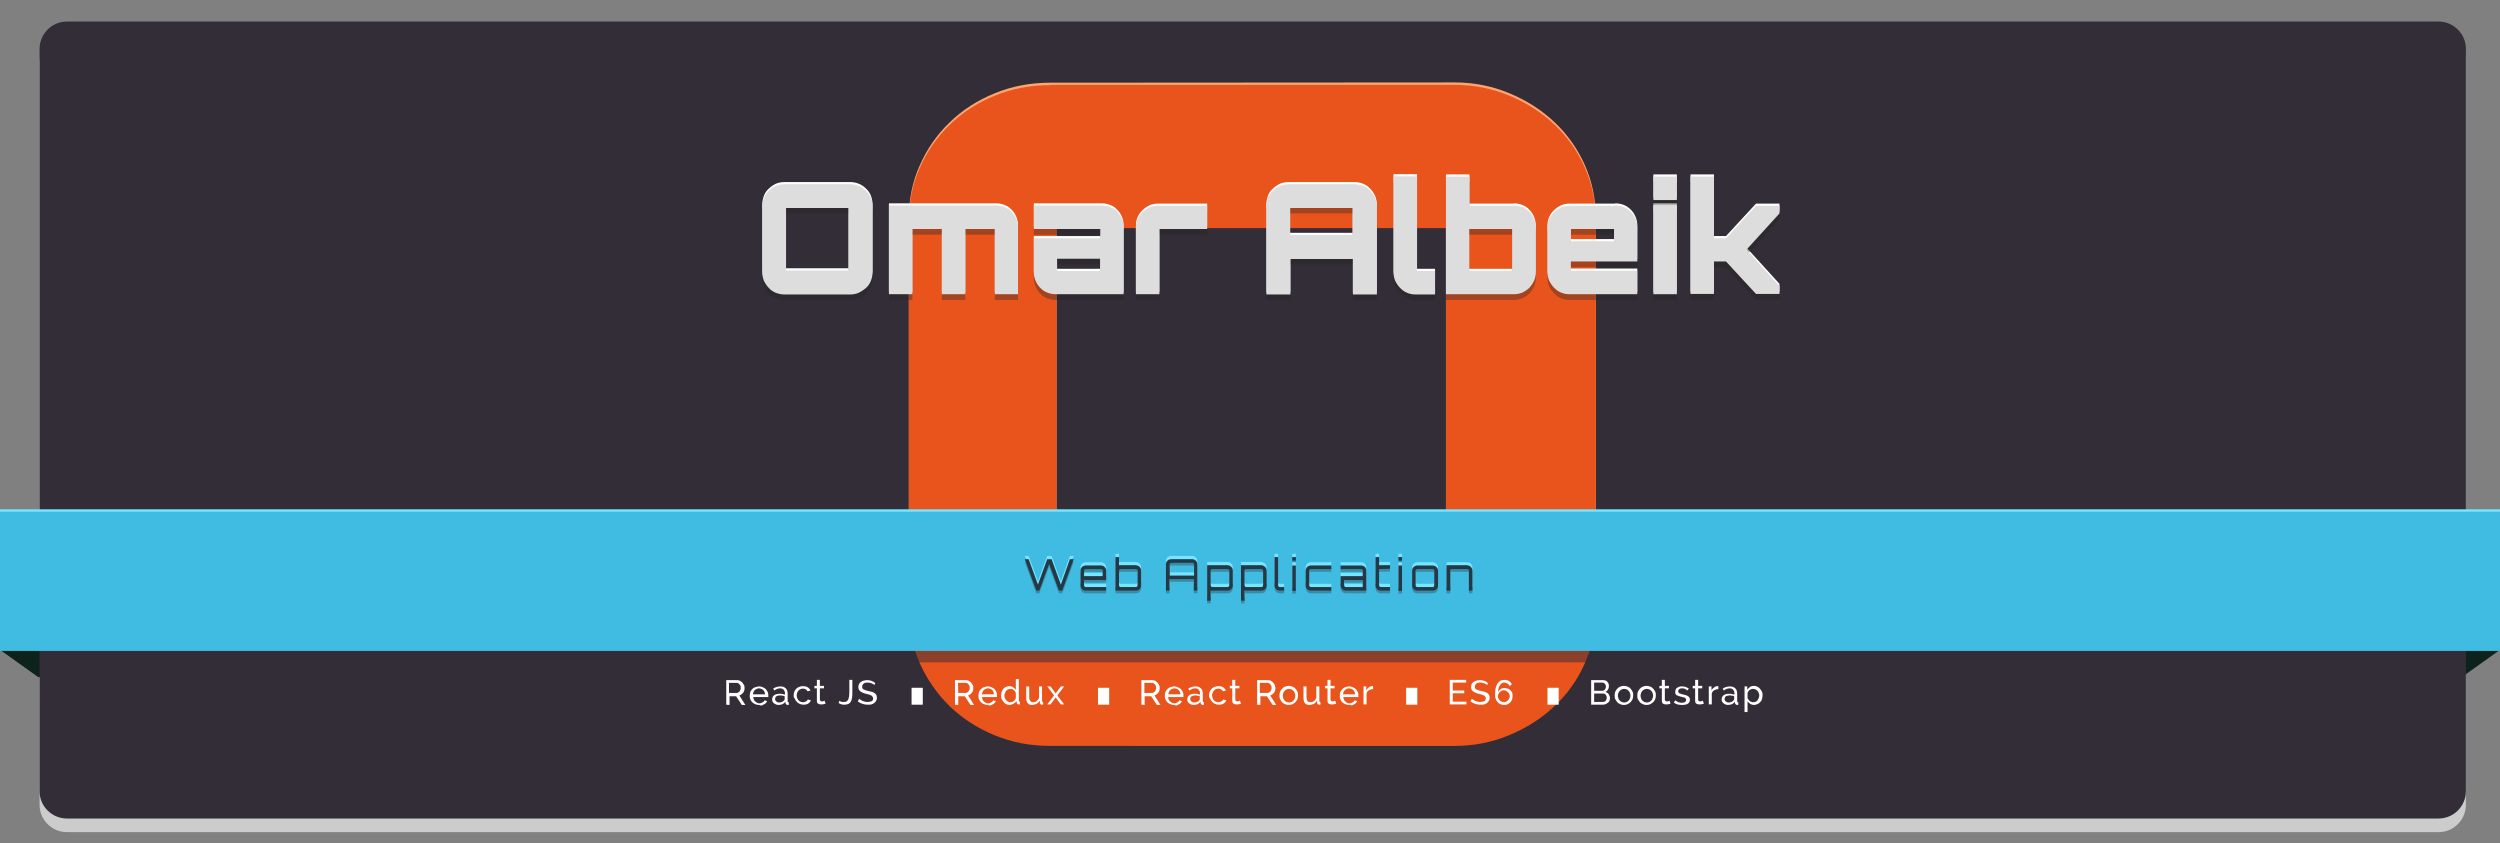 <?xml version="1.0" encoding="utf-8"?>
<!-- Generator: Adobe Illustrator 15.0.0, SVG Export Plug-In . SVG Version: 6.00 Build 0)  -->
<!DOCTYPE svg PUBLIC "-//W3C//DTD SVG 1.1//EN" "http://www.w3.org/Graphics/SVG/1.1/DTD/svg11.dtd">
<svg version="1.1" id="Layer_1" xmlns="http://www.w3.org/2000/svg" xmlns:xlink="http://www.w3.org/1999/xlink" x="0px" y="0px"
	 width="916px" height="309px" viewBox="0 0 916 309" enable-background="new 0 0 916 309" xml:space="preserve">
<rect x="0" y="0" width="916" height="309" fill="#808080" stroke="none"/>
<g id="Layer_1_1_">
	<path fill="#CCCCCC" d="M24.5,12.9h869c5.5,0,10,4.5,10,10v272c0,5.5-4.5,10-10,10h-869c-5.5,0-10-4.5-10-10v-272
		C14.5,17.4,19,12.9,24.5,12.9z"/>
	<path fill="#0E221C" d="M0,238.1h916l-14,10H14L0,238.1z"/>
	<path fill="#322D36" d="M24.5,7.9h869c5.5,0,10,4.5,10,10v272c0,5.5-4.5,10-10,10h-869c-5.5,0-10-4.5-10-10v-272
		C14.5,12.4,19,7.9,24.5,7.9z"/>
	<path fill="#FFA471" d="M384.7,30.3c-7.2,0-14,1.3-20.3,3.9c-6.3,2.6-11.8,6.1-16.4,10.6c-4.7,4.5-8.3,9.7-11,15.8
		c-2.7,6-4,12.5-4,19.5v142.5c0,6.9,1.3,13.4,4,19.5c2.7,6,6.4,11.3,11,15.8c4.7,4.5,10.1,8,16.4,10.6c6.3,2.6,13.1,3.9,20.3,3.9
		H533c7,0,13.6-1.3,19.9-3.9c6.3-2.6,11.8-6.1,16.6-10.6s8.5-9.7,11.2-15.8c2.7-6,4-12.5,4-19.5V80c0-6.9-1.3-13.4-4-19.5
		c-2.7-6-6.4-11.3-11.2-15.8s-10.3-8-16.6-10.6c-6.3-2.6-12.9-3.9-19.9-3.9L384.7,30.3L384.7,30.3z M387.1,82.7h142.7v137.1H387.1
		V82.7z"/>
	<path fill="#E9541D" d="M384.7,31.2c-7.2,0-14,1.3-20.3,3.9c-6.3,2.6-11.8,6.1-16.4,10.6c-4.7,4.5-8.3,9.7-11,15.8
		c-2.7,6-4,12.5-4,19.5v142.5c0,6.9,1.3,13.4,4,19.5c2.7,6,6.4,11.3,11,15.8c4.7,4.5,10.1,8,16.4,10.6c6.3,2.6,13.1,3.9,20.3,3.9
		H533c7,0,13.6-1.3,19.9-3.9c6.3-2.6,11.8-6.1,16.6-10.6s8.5-9.7,11.2-15.8c2.7-6,4-12.5,4-19.5V80.9c0-6.9-1.3-13.4-4-19.5
		c-2.7-6-6.4-11.3-11.2-15.8s-10.3-8-16.6-10.6c-6.3-2.6-12.9-3.9-19.9-3.9H384.7V31.2z M387.1,83.6h142.7v137.1H387.1V83.6z"/>
	<path opacity="0.5" fill="#322D36" enable-background="new    " d="M14.5,193.1h889v49.6h-889V193.1z"/>
	<path fill="#76E5FF" d="M0,186.6h916v51H0V186.6z"/>
	<g>
		<path fill="#FFFFFF" d="M311.4,66.7c1.1,0,2.2,0.2,3.2,0.6c1,0.4,1.9,1,2.7,1.8c0.8,0.7,1.4,1.6,1.8,2.6c0.4,1,0.6,2.1,0.6,3.3
			v23.8c0,1.2-0.2,2.2-0.6,3.3c-0.4,1-1,1.9-1.8,2.6c-0.8,0.7-1.7,1.3-2.7,1.8c-1,0.4-2.1,0.6-3.2,0.6h-23.8c-1.2,0-2.2-0.2-3.3-0.6
			c-1-0.4-1.9-1-2.6-1.8c-0.7-0.7-1.3-1.6-1.8-2.6c-0.4-1-0.6-2.1-0.6-3.3V75c0-1.2,0.2-2.2,0.6-3.3c0.4-1,1-1.9,1.8-2.6
			c0.7-0.7,1.6-1.3,2.6-1.8c1-0.4,2.1-0.6,3.3-0.6H311.4z M288,98.3h22.9V75.4H288V98.3z"/>
		<path fill="#FFFFFF" d="M364.9,74.5c1.1,0,2.2,0.2,3.2,0.6s1.9,1,2.6,1.8c0.7,0.7,1.3,1.6,1.7,2.6c0.4,1,0.6,2,0.6,3.1V107h-8.5
			V83.1h-10.8V107h-8.6V83.1h-10.8V107h-8.6V74.5H364.9z"/>
		<path fill="#FFFFFF" d="M403.6,74.5c1.1,0,2.2,0.2,3.2,0.6s1.9,1,2.6,1.8c0.7,0.7,1.3,1.6,1.7,2.6c0.4,1,0.6,2,0.6,3.1V107h-24.8
			c-1.1,0-2.2-0.2-3.2-0.6s-1.9-1-2.6-1.8c-0.7-0.7-1.3-1.6-1.7-2.6c-0.4-1-0.6-2-0.6-3.1V86.5h24.4v-3.4h-24.4v-8.6H403.6z
			 M403.1,94h-15.8v4.5h15.8V94z"/>
		<path fill="#FFFFFF" d="M442.3,74.5v8.6h-17.5V107h-8.6V82.7c0-1.1,0.2-2.2,0.6-3.1c0.4-1,1-1.8,1.8-2.6c0.7-0.7,1.6-1.3,2.6-1.8
			c1-0.4,2-0.6,3.2-0.6h17.9V74.5z"/>
		<path fill="#FFFFFF" d="M496.1,66.7c1.2,0,2.2,0.2,3.3,0.6c1,0.4,1.9,1,2.6,1.8c0.7,0.7,1.3,1.6,1.8,2.6c0.4,1,0.7,2.1,0.7,3.3
			v32.1h-8.8v-13h-22.9v13H464V75c0-1.2,0.2-2.2,0.6-3.3c0.4-1.1,1-1.9,1.8-2.6c0.7-0.7,1.6-1.3,2.6-1.8c1-0.4,2.1-0.6,3.3-0.6
			H496.1z M495.6,85.3v-9.9h-22.9v9.9H495.6z"/>
		<path fill="#FFFFFF" d="M519.2,63.8v34.7h6.6v8.6h-7.1c-1.1,0-2.2-0.2-3.1-0.6c-1-0.4-1.8-1-2.6-1.8c-0.7-0.7-1.3-1.6-1.8-2.6
			c-0.4-1-0.6-2-0.6-3.1V63.8H519.2z"/>
		<path fill="#FFFFFF" d="M554.6,74.5c1.1,0,2.2,0.2,3.2,0.6s1.9,1,2.6,1.8c0.7,0.7,1.3,1.6,1.7,2.6c0.4,1,0.6,2,0.6,3.1v16.3
			c0,1.1-0.2,2.2-0.6,3.1c-0.4,1-1,1.8-1.7,2.6c-0.7,0.7-1.6,1.3-2.6,1.8c-1,0.4-2,0.6-3.2,0.6h-24.8V63.9h8.6v10.7h16.2V74.5z
			 M538.3,98.5h15.8V83.1h-15.8V98.5z"/>
		<path fill="#FFFFFF" d="M591.8,74.5c1.1,0,2.2,0.2,3.2,0.6s1.8,1,2.6,1.8c0.7,0.7,1.3,1.6,1.7,2.6c0.4,1,0.6,2,0.6,3.1V95h-24.4
			v3.4h24.4v8.6h-24.8c-1.1,0-2.2-0.2-3.1-0.6c-1-0.4-1.8-1-2.6-1.8c-0.7-0.7-1.3-1.6-1.8-2.6c-0.4-1-0.6-2-0.6-3.1V82.7
			c0-1.1,0.2-2.2,0.6-3.1c0.4-1,1-1.8,1.8-2.6c0.7-0.7,1.6-1.3,2.6-1.8c1-0.4,2-0.6,3.1-0.6h16.7V74.5z M591.4,87.6v-4.5h-15.8v4.5
			H591.4z"/>
		<path fill="#FFFFFF" d="M614.4,63.9v8.6h-8.6v-8.6H614.4z M605.8,74.5h8.6V107h-8.6V74.5z"/>
		<path fill="#FFFFFF" d="M652,74.5v2.9l-12.1,13.3L652,104v2.9h-8.6l-11-11.9H628v11.9h-8.6v-43h8.6v22.6h4.4l11-11.9h8.6V74.5z"/>
	</g>
	<g opacity="0.35">
		<path fill="#222222" d="M311.4,69.5c1.1,0,2.2,0.2,3.2,0.6s1.9,1,2.7,1.8c0.8,0.7,1.4,1.6,1.8,2.6c0.4,1,0.6,2.1,0.6,3.3v23.8
			c0,1.2-0.2,2.2-0.6,3.3c-0.4,1-1,1.9-1.8,2.6s-1.7,1.3-2.7,1.8c-1,0.4-2.1,0.6-3.2,0.6h-23.8c-1.2,0-2.2-0.2-3.3-0.6
			c-1-0.4-1.9-1-2.6-1.8c-0.7-0.7-1.3-1.6-1.8-2.6c-0.4-1-0.6-2.1-0.6-3.3V77.8c0-1.2,0.2-2.2,0.6-3.3c0.4-1,1-1.9,1.8-2.6
			c0.7-0.7,1.6-1.3,2.6-1.8c1-0.4,2.1-0.6,3.3-0.6H311.4z M288,101.1h22.9V78.3H288V101.1z"/>
		<path fill="#222222" d="M364.9,77.4c1.1,0,2.2,0.2,3.2,0.6s1.9,1,2.6,1.8c0.7,0.7,1.3,1.6,1.7,2.6c0.4,1,0.6,2,0.6,3.1v24.4h-8.5
			V86h-10.8v23.9h-8.6V86h-10.8v23.9h-8.6V77.4H364.9z"/>
		<path fill="#222222" d="M403.6,77.4c1.1,0,2.2,0.2,3.2,0.6s1.9,1,2.6,1.8c0.7,0.7,1.3,1.6,1.7,2.6c0.4,1,0.6,2,0.6,3.1v24.4h-24.8
			c-1.1,0-2.2-0.2-3.2-0.6c-1-0.4-1.9-1-2.6-1.8c-0.7-0.7-1.3-1.6-1.7-2.6c-0.4-1-0.6-2-0.6-3.1V89.3h24.4V86h-24.4v-8.6H403.6z
			 M403.1,96.8h-15.8v4.5h15.8V96.8z"/>
		<path fill="#222222" d="M442.3,77.4V86h-17.5v23.9h-8.6V85.5c0-1.1,0.2-2.2,0.6-3.1c0.4-1,1-1.8,1.8-2.6c0.7-0.7,1.6-1.3,2.6-1.8
			c1-0.4,2-0.6,3.2-0.6H442.3z"/>
		<path fill="#222222" d="M496.1,69.5c1.2,0,2.2,0.2,3.3,0.6c1,0.4,1.9,1,2.6,1.8c0.7,0.7,1.3,1.6,1.8,2.6c0.4,1,0.7,2.1,0.7,3.3
			v32.1h-8.8v-13h-22.9v13H464V77.8c0-1.2,0.2-2.2,0.6-3.3c0.4-1.1,1-1.9,1.8-2.6c0.7-0.7,1.6-1.3,2.6-1.8c1-0.4,2.1-0.6,3.3-0.6
			H496.1z M495.6,88.1v-9.9h-22.9v9.9H495.6z"/>
		<path fill="#222222" d="M519.2,66.7v34.7h6.6v8.6h-7.1c-1.1,0-2.2-0.2-3.1-0.6c-1-0.4-1.8-1-2.6-1.8c-0.7-0.7-1.3-1.6-1.8-2.6
			c-0.4-1-0.6-2-0.6-3.1V66.7H519.2z"/>
		<path fill="#222222" d="M554.6,77.4c1.1,0,2.2,0.2,3.2,0.6s1.9,1,2.6,1.8c0.7,0.7,1.3,1.6,1.7,2.6c0.4,1,0.6,2,0.6,3.1v16.3
			c0,1.1-0.2,2.2-0.6,3.1c-0.4,1-1,1.8-1.7,2.6c-0.7,0.7-1.6,1.3-2.6,1.8c-1,0.4-2,0.6-3.2,0.6h-24.8V66.7h8.6v10.7H554.6z
			 M538.3,101.3h15.8V86h-15.8V101.3z"/>
		<path fill="#222222" d="M591.8,77.4c1.1,0,2.2,0.2,3.2,0.6s1.8,1,2.6,1.8c0.7,0.7,1.3,1.6,1.7,2.6c0.4,1,0.6,2,0.6,3.1v12.4h-24.4
			v3.4h24.4v8.6h-24.8c-1.1,0-2.2-0.2-3.1-0.6c-1-0.4-1.8-1-2.6-1.8c-0.7-0.7-1.3-1.6-1.8-2.6c-0.4-1-0.6-2-0.6-3.1V85.5
			c0-1.1,0.2-2.2,0.6-3.1c0.4-1,1-1.8,1.8-2.6c0.7-0.7,1.6-1.3,2.6-1.8c1-0.4,2-0.6,3.1-0.6H591.8z M591.4,90.4V86h-15.8v4.5h15.8
			V90.4z"/>
		<path fill="#222222" d="M614.4,66.7v8.6h-8.6v-8.6H614.4z M605.8,77.4h8.6v32.5h-8.6V77.4z"/>
		<path fill="#222222" d="M652,77.4v2.9l-12.1,13.3L652,107v2.9h-8.6l-11-11.9H628v11.9h-8.6V66.7h8.6v22.6h4.4l11-11.9H652z"/>
	</g>
	<g>
		<path fill="#DDDDDD" d="M311.4,67.5c1.1,0,2.2,0.2,3.2,0.6s1.9,1,2.7,1.8c0.8,0.7,1.4,1.6,1.8,2.6c0.4,1,0.6,2.1,0.6,3.3v23.8
			c0,1.2-0.2,2.2-0.6,3.3c-0.4,1-1,1.9-1.8,2.6s-1.7,1.3-2.7,1.8c-1,0.4-2.1,0.6-3.2,0.6h-23.8c-1.2,0-2.2-0.2-3.3-0.6
			c-1-0.4-1.9-1-2.6-1.8c-0.7-0.7-1.3-1.6-1.8-2.6c-0.4-1-0.6-2.1-0.6-3.3V75.8c0-1.2,0.2-2.2,0.6-3.3c0.4-1,1-1.9,1.8-2.6
			c0.7-0.7,1.6-1.3,2.6-1.8c1-0.4,2.1-0.6,3.3-0.6H311.4z M288,99.1h22.9V76.2H288V99.1z"/>
		<path fill="#DDDDDD" d="M364.9,75.3c1.1,0,2.2,0.2,3.2,0.6s1.9,1,2.6,1.8c0.7,0.7,1.3,1.6,1.7,2.6c0.4,1,0.6,2,0.6,3.1v24.4h-8.5
			V83.9h-10.8v23.9h-8.6V83.9h-10.8v23.9h-8.6V75.3H364.9z"/>
		<path fill="#DDDDDD" d="M403.6,75.3c1.1,0,2.2,0.2,3.2,0.6s1.9,1,2.6,1.8c0.7,0.7,1.3,1.6,1.7,2.6c0.4,1,0.6,2,0.6,3.1v24.4h-24.8
			c-1.1,0-2.2-0.2-3.2-0.6c-1-0.4-1.9-1-2.6-1.8c-0.7-0.7-1.3-1.6-1.7-2.6c-0.4-1-0.6-2-0.6-3.1V87.3h24.4v-3.4h-24.4v-8.6H403.6z
			 M403.1,94.8h-15.8v4.5h15.8V94.8z"/>
		<path fill="#DDDDDD" d="M442.3,75.3v8.6h-17.5v23.9h-8.6V83.5c0-1.1,0.2-2.2,0.6-3.1c0.4-1,1-1.8,1.8-2.6c0.7-0.7,1.6-1.3,2.6-1.8
			c1-0.4,2-0.6,3.2-0.6h17.9V75.3z"/>
		<path fill="#DDDDDD" d="M496.1,67.5c1.2,0,2.2,0.2,3.3,0.6c1,0.4,1.9,1,2.6,1.8c0.7,0.7,1.3,1.6,1.8,2.6c0.4,1,0.7,2.1,0.7,3.3
			v32.1h-8.8v-13h-22.9v13H464V75.8c0-1.2,0.2-2.2,0.6-3.3c0.4-1.1,1-1.9,1.8-2.6c0.7-0.7,1.6-1.3,2.6-1.8c1-0.4,2.1-0.6,3.3-0.6
			H496.1z M495.6,86.1v-9.9h-22.9v9.9H495.6z"/>
		<path fill="#DDDDDD" d="M519.2,64.6v34.7h6.6v8.6h-7.1c-1.1,0-2.2-0.2-3.1-0.6c-1-0.4-1.8-1-2.6-1.8c-0.7-0.7-1.3-1.6-1.8-2.6
			c-0.4-1-0.6-2-0.6-3.1V64.6H519.2z"/>
		<path fill="#DDDDDD" d="M554.6,75.3c1.1,0,2.2,0.2,3.2,0.6s1.9,1,2.6,1.8c0.7,0.7,1.3,1.6,1.7,2.6c0.4,1,0.6,2,0.6,3.1v16.3
			c0,1.1-0.2,2.2-0.6,3.1c-0.4,1-1,1.8-1.7,2.6c-0.7,0.7-1.6,1.3-2.6,1.8c-1,0.4-2,0.6-3.2,0.6h-24.8V64.7h8.6v10.7h16.2V75.3z
			 M538.3,99.3h15.8V83.9h-15.8V99.3z"/>
		<path fill="#DDDDDD" d="M591.8,75.3c1.1,0,2.2,0.2,3.2,0.6s1.8,1,2.6,1.8c0.7,0.7,1.3,1.6,1.7,2.6c0.4,1,0.6,2,0.6,3.1v12.4h-24.4
			v3.4h24.4v8.6h-24.8c-1.1,0-2.2-0.2-3.1-0.6c-1-0.4-1.8-1-2.6-1.8c-0.7-0.7-1.3-1.6-1.8-2.6c-0.4-1-0.6-2-0.6-3.1V83.5
			c0-1.1,0.2-2.2,0.6-3.1c0.4-1,1-1.8,1.8-2.6c0.7-0.7,1.6-1.3,2.6-1.8c1-0.4,2-0.6,3.1-0.6h16.7V75.3z M591.4,88.4v-4.5h-15.8v4.5
			H591.4z"/>
		<path fill="#DDDDDD" d="M614.4,64.7v8.6h-8.6v-8.6H614.4z M605.8,75.3h8.6v32.5h-8.6V75.3z"/>
		<path fill="#DDDDDD" d="M652,75.3v2.9l-12.1,13.3l12.1,13.3v2.9h-8.6l-11-11.9H628v11.9h-8.6v-43h8.6v22.6h4.4l11-11.9h8.6V75.3z"
			/>
	</g>
	<g>
		<polygon fill="none" points="374.5,255.9 377.2,255.9 377.2,255.9 		"/>
	</g>
	<path fill="#40BBE1" d="M0,187.5h916v51H0V187.5z"/>
</g>
<g id="Text">
	<g opacity="0.3">
		<path fill="#222222" d="M393.4,205.9l-4.2,11.5H388l-3.6-9.8l-3.6,9.8h-1.1l-4.2-11.5h1.4l3.4,9.3c1-2.8,2.3-6.4,3.4-9.3h1.6
			l3.4,9.3c1-2.8,2.3-6.4,3.3-9.3H393.4z"/>
		<path fill="#222222" d="M405.3,210.1v3.4h-8.1v2c0,0.3,0.3,0.6,0.6,0.6h7.5v1.3h-7.5c-1.1,0-1.9-0.9-1.9-1.9v-5.4
			c0-1.1,0.9-1.9,1.9-1.9h5.6C404.4,208.2,405.3,209,405.3,210.1z M404,212.1v-2c0-0.3-0.3-0.6-0.6-0.6h-5.6c-0.3,0-0.6,0.3-0.6,0.6
			v2H404z"/>
		<path fill="#222222" d="M418.1,210.1v5.4c0,1.1-0.9,1.9-1.9,1.9h-7.5v-12.3h1.3v3h6.2C417.3,208.2,418.1,209,418.1,210.1z
			 M416.8,210.1c0-0.3-0.3-0.6-0.6-0.6h-5.6c-0.4,0-0.6,0.3-0.6,0.6v5.4c0,0.3,0.3,0.6,0.6,0.6h5.6c0.3,0,0.6-0.3,0.6-0.6V210.1z"/>
		<path fill="#222222" d="M436.8,205.9c1.1,0,1.9,0.8,1.9,1.9v9.6h-1.3v-4.2h-8.9v4.2h-1.3v-9.6c0-1.1,0.8-1.9,1.9-1.9H436.8z
			 M437.5,211.9v-4.1c0-0.3-0.3-0.6-0.6-0.6h-7.7c-0.3,0-0.6,0.3-0.6,0.6v4.1H437.5z"/>
		<path fill="#222222" d="M451.7,210.1v5.4c0,1.1-0.9,1.9-1.9,1.9h-6.2v3.7h-1.3v-13h7.5C450.9,208.2,451.7,209,451.7,210.1z
			 M450.4,210.1c0-0.3-0.3-0.6-0.6-0.6h-5.6c-0.4,0-0.6,0.3-0.6,0.6v5.4c0,0.3,0.3,0.6,0.6,0.6h5.6c0.3,0,0.6-0.3,0.6-0.6V210.1z"/>
		<path fill="#222222" d="M464.1,210.1v5.4c0,1.1-0.9,1.9-1.9,1.9H456v3.7h-1.3v-13h7.5C463.2,208.2,464.1,209,464.1,210.1z
			 M462.8,210.1c0-0.3-0.3-0.6-0.6-0.6h-5.6c-0.4,0-0.6,0.3-0.6,0.6v5.4c0,0.3,0.3,0.6,0.6,0.6h5.6c0.3,0,0.6-0.3,0.6-0.6V210.1z"/>
		<path fill="#222222" d="M468.3,205.1v10.4c0,0.3,0.3,0.6,0.6,0.6h1.6v1.3h-1.6c-1.1,0-1.9-0.9-1.9-1.9v-10.4H468.3L468.3,205.1z"
			/>
		<path fill="#222222" d="M474.8,205.1v1.3h-1.3v-1.3H474.8z M473.5,208.2h1.3v9.3h-1.3V208.2z"/>
		<path fill="#222222" d="M487.8,216.1v1.3h-7.5c-1.1,0-1.9-0.9-1.9-1.9v-5.4c0-1.1,0.9-1.9,1.9-1.9h7.5v1.3h-7.5
			c-0.3,0-0.6,0.3-0.6,0.6v5.4c0,0.3,0.3,0.6,0.6,0.6H487.8L487.8,216.1z"/>
		<path fill="#222222" d="M500.6,210.1v7.3h-7.5c-1.1,0-1.9-0.9-1.9-1.9v-3.4h8.1v-2c0-0.3-0.3-0.6-0.6-0.6h-7.5v-1.3h7.5
			C499.8,208.2,500.6,209,500.6,210.1z M499.3,213.5h-6.8v2c0,0.3,0.3,0.6,0.6,0.6h6.2V213.5L499.3,213.5z"/>
		<path fill="#222222" d="M505.3,209.5v6c0,0.3,0.3,0.6,0.6,0.6h3.4v1.3h-3.4c-1.1,0-1.9-0.9-1.9-1.9v-10.4h1.3v3h4v1.3L505.3,209.5
			L505.3,209.5z"/>
		<path fill="#222222" d="M513.7,205.1v1.3h-1.3v-1.3H513.7z M512.4,208.2h1.3v9.3h-1.3V208.2z"/>
		<path fill="#222222" d="M524.9,208.2c1.1,0,2,0.9,2,1.9v5.4c0,1.1-0.9,1.9-2,1.9h-5.6c-1.1,0-1.9-0.9-1.9-1.9v-5.4
			c0-1.1,0.9-1.9,1.9-1.9H524.9z M519.3,209.5c-0.3,0-0.6,0.3-0.6,0.6v5.4c0,0.3,0.3,0.6,0.6,0.6h5.6c0.4,0,0.6-0.3,0.6-0.6v-5.4
			c0-0.3-0.3-0.6-0.6-0.6H519.3z"/>
		<path fill="#222222" d="M539.5,210.1v7.3h-1.3v-7.3c0-0.3-0.3-0.6-0.6-0.6H532c-0.4,0-0.6,0.3-0.6,0.6v7.3H530v-9.3h7.5
			C538.6,208.2,539.5,209,539.5,210.1z"/>
	</g>
	<g>
		<path fill="#FFFFFF" d="M266.1,258.2v-9h3.9c0.4,0,0.8,0.1,1.1,0.2c0.3,0.2,0.6,0.4,0.9,0.7c0.2,0.3,0.4,0.6,0.6,0.9
			c0.2,0.3,0.2,0.7,0.2,1.1c0,0.3,0,0.6-0.1,0.9c-0.1,0.3-0.2,0.6-0.4,0.8c-0.2,0.2-0.4,0.4-0.6,0.6c-0.2,0.2-0.5,0.3-0.8,0.4
			l2.2,3.5h-1.3l-2.1-3.2h-2.4v3.2L266.1,258.2L266.1,258.2z M267.2,253.9h2.7c0.2,0,0.5-0.1,0.6-0.2c0.2-0.1,0.4-0.2,0.5-0.4
			s0.2-0.4,0.3-0.6c0.1-0.2,0.1-0.5,0.1-0.7c0-0.3,0-0.5-0.1-0.7c-0.1-0.2-0.2-0.4-0.4-0.6c-0.1-0.2-0.3-0.3-0.5-0.4
			c-0.2-0.1-0.4-0.1-0.6-0.1h-2.7v3.7H267.2z"/>
		<path fill="#FFFFFF" d="M278.1,258.3c-0.5,0-1-0.1-1.4-0.3c-0.4-0.2-0.8-0.4-1.1-0.7c-0.3-0.3-0.5-0.7-0.7-1.1
			c-0.2-0.4-0.2-0.9-0.2-1.3c0-0.5,0.1-0.9,0.2-1.3c0.1-0.4,0.4-0.8,0.7-1.1c0.3-0.3,0.7-0.6,1.1-0.7c0.4-0.1,0.9-0.3,1.4-0.3
			s1,0.1,1.4,0.3s0.8,0.4,1.1,0.7c0.3,0.3,0.5,0.7,0.7,1.1c0.2,0.4,0.2,0.8,0.2,1.3c0,0.1,0,0.2,0,0.3c0,0.1,0,0.1,0,0.2H276
			c0,0.3,0.1,0.6,0.2,0.9c0.1,0.3,0.3,0.5,0.5,0.7c0.2,0.2,0.4,0.3,0.7,0.5c0.3,0.1,0.5,0.2,0.8,0.2c0.2,0,0.4,0,0.6-0.1
			c0.2-0.1,0.4-0.1,0.5-0.2c0.2-0.1,0.3-0.2,0.5-0.3c0.1-0.1,0.2-0.3,0.3-0.5l1,0.3c-0.1,0.2-0.3,0.5-0.5,0.7
			c-0.2,0.2-0.4,0.4-0.7,0.5c-0.3,0.1-0.5,0.3-0.8,0.4C278.8,258.6,278.4,258.3,278.1,258.3z M280.3,254.4c0-0.3-0.1-0.6-0.2-0.9
			s-0.3-0.5-0.5-0.7c-0.2-0.2-0.4-0.3-0.7-0.4c-0.3-0.1-0.5-0.2-0.8-0.2c-0.3,0-0.6,0.1-0.8,0.2c-0.3,0.1-0.5,0.3-0.7,0.4
			c-0.2,0.2-0.4,0.4-0.5,0.7s-0.2,0.6-0.2,0.9H280.3z"/>
		<path fill="#FFFFFF" d="M285.2,258.3c-0.3,0-0.6-0.1-0.9-0.2c-0.3-0.1-0.5-0.3-0.7-0.4c-0.2-0.1-0.4-0.4-0.5-0.6
			c-0.1-0.3-0.2-0.5-0.2-0.8s0.1-0.6,0.2-0.9c0.1-0.3,0.3-0.5,0.6-0.7c0.3-0.2,0.5-0.3,0.9-0.4c0.4-0.1,0.7-0.1,1.1-0.1
			c0.3,0,0.6,0,1,0.1c0.3,0.1,0.6,0.1,0.9,0.2V254c0-0.5-0.2-1-0.5-1.3c-0.3-0.3-0.7-0.5-1.3-0.5c-0.7,0-1.4,0.3-2.1,0.8l-0.4-0.7
			c0.4-0.3,0.9-0.5,1.3-0.6c0.4-0.1,0.9-0.2,1.3-0.2c0.8,0,1.5,0.2,2,0.7s0.7,1.1,0.7,2v2.7c0,0.3,0.1,0.4,0.4,0.4v1
			c-0.1,0-0.2,0-0.2,0c-0.1,0-0.1,0-0.2,0c-0.2,0-0.4-0.1-0.5-0.2c-0.2-0.1-0.3-0.3-0.3-0.5v-0.5c-0.2,0.2-0.3,0.4-0.5,0.5
			c-0.2,0.2-0.4,0.3-0.6,0.4c-0.2,0.1-0.4,0.2-0.7,0.2S285.4,258.3,285.2,258.3z M285.5,257.4c0.4,0,0.7-0.1,1-0.2
			c0.3-0.2,0.6-0.3,0.8-0.6c0.2-0.2,0.2-0.4,0.2-0.5v-1c-0.3-0.1-0.5-0.2-0.8-0.2c-0.3-0.1-0.6-0.1-0.8-0.1c-0.6,0-1,0.1-1.4,0.3
			c-0.3,0.2-0.5,0.6-0.5,1c0,0.2,0,0.3,0.1,0.5c0.1,0.2,0.2,0.3,0.3,0.4s0.3,0.2,0.5,0.3C285,257.4,285.2,257.4,285.5,257.4z"/>
		<path fill="#FFFFFF" d="M290.8,254.8c0-0.5,0.1-0.9,0.2-1.3c0.2-0.4,0.4-0.8,0.7-1.1c0.3-0.3,0.7-0.6,1.1-0.7
			c0.4-0.2,0.9-0.3,1.4-0.3c0.7,0,1.2,0.1,1.7,0.4s0.8,0.7,1.1,1.2l-1.1,0.3c-0.2-0.3-0.4-0.6-0.7-0.7c-0.3-0.2-0.6-0.3-1-0.3
			c-0.3,0-0.6,0.1-0.9,0.2c-0.3,0.1-0.5,0.3-0.7,0.5c-0.2,0.2-0.4,0.5-0.5,0.8s-0.2,0.6-0.2,1c0,0.3,0.1,0.7,0.2,1s0.3,0.6,0.5,0.8
			c0.2,0.2,0.4,0.4,0.7,0.5c0.3,0.1,0.6,0.2,0.9,0.2c0.2,0,0.4,0,0.6-0.1c0.2-0.1,0.4-0.1,0.5-0.2c0.2-0.1,0.3-0.2,0.4-0.3
			c0.1-0.1,0.2-0.3,0.3-0.4l1.1,0.3c-0.1,0.2-0.2,0.5-0.4,0.7c-0.2,0.2-0.4,0.4-0.6,0.5c-0.2,0.1-0.5,0.3-0.8,0.3
			c-0.3,0.1-0.6,0.1-0.9,0.1c-0.5,0-1-0.1-1.4-0.3c-0.4-0.2-0.8-0.4-1.1-0.8c-0.3-0.3-0.5-0.7-0.7-1.1
			C290.9,255.7,290.8,255.3,290.8,254.8z"/>
		<path fill="#FFFFFF" d="M302.5,257.8c-0.1,0-0.2,0.1-0.3,0.1c-0.1,0-0.2,0.1-0.4,0.1c-0.1,0-0.3,0.1-0.5,0.1s-0.3,0-0.5,0
			c-0.4,0-0.8-0.1-1.1-0.3s-0.4-0.6-0.4-1.1v-4.5h-0.9v-0.9h0.9v-2.2h1.1v2.2h1.5v0.9h-1.5v4.1c0,0.2,0.1,0.4,0.2,0.5
			c0.1,0.1,0.3,0.2,0.5,0.2c0.2,0,0.4,0,0.6-0.1c0.2-0.1,0.3-0.1,0.4-0.2L302.5,257.8z"/>
		<path fill="#FFFFFF" d="M307.5,256.8c0.2,0.1,0.4,0.2,0.7,0.3c0.3,0.1,0.6,0.1,1,0.1c0.4,0,0.8-0.1,1-0.2c0.3-0.2,0.4-0.4,0.6-0.7
			c0.1-0.3,0.2-0.7,0.3-1.1c0-0.4,0.1-1,0.1-1.5v-4.6h1.1v4.6c0,0.7,0,1.3-0.1,1.9c-0.1,0.6-0.2,1-0.4,1.4s-0.5,0.7-0.9,0.9
			c-0.4,0.2-0.9,0.3-1.6,0.3c-0.8,0-1.4-0.2-2-0.6L307.5,256.8z"/>
		<path fill="#FFFFFF" d="M320.4,251c-0.1-0.1-0.2-0.2-0.4-0.3c-0.2-0.1-0.4-0.2-0.6-0.3c-0.2-0.1-0.4-0.2-0.7-0.2
			c-0.3-0.1-0.5-0.1-0.8-0.1c-0.7,0-1.2,0.1-1.5,0.4c-0.3,0.3-0.5,0.6-0.5,1.1c0,0.2,0,0.5,0.1,0.6c0.1,0.2,0.2,0.3,0.4,0.4
			c0.2,0.1,0.4,0.2,0.7,0.3c0.3,0.1,0.6,0.2,1.1,0.3c0.5,0.1,0.9,0.2,1.3,0.3s0.7,0.3,1,0.5s0.5,0.4,0.6,0.7c0.1,0.3,0.2,0.6,0.2,1
			c0,0.4-0.1,0.8-0.3,1.1s-0.4,0.6-0.7,0.8c-0.3,0.2-0.6,0.4-1,0.5c-0.4,0.1-0.8,0.1-1.3,0.1c-0.7,0-1.4-0.1-2-0.3
			c-0.6-0.2-1.2-0.5-1.7-0.9l0.5-1c0.1,0.1,0.3,0.3,0.5,0.4c0.2,0.1,0.5,0.3,0.7,0.4c0.2,0.1,0.6,0.2,0.9,0.3c0.3,0.1,0.7,0.1,1,0.1
			c0.6,0,1.1-0.1,1.5-0.3c0.4-0.2,0.5-0.6,0.5-1c0-0.3-0.1-0.5-0.2-0.6c-0.1-0.2-0.3-0.3-0.5-0.5c-0.2-0.1-0.5-0.2-0.8-0.3
			c-0.3-0.1-0.7-0.2-1.1-0.3c-0.5-0.1-0.9-0.2-1.2-0.4c-0.3-0.1-0.6-0.3-0.9-0.5c-0.2-0.2-0.4-0.4-0.5-0.6c-0.1-0.3-0.2-0.6-0.2-0.9
			c0-0.4,0.1-0.8,0.2-1.1c0.2-0.3,0.4-0.6,0.7-0.8c0.3-0.2,0.6-0.4,1-0.5c0.4-0.1,0.8-0.2,1.3-0.2c0.6,0,1.2,0.1,1.7,0.3
			s0.9,0.4,1.3,0.8L320.4,251z"/>
		<path fill="#FFFFFF" d="M334,258.2V252h4.1v6.2H334z"/>
		<path fill="#FFFFFF" d="M349.9,258.2v-9h3.9c0.4,0,0.8,0.1,1.1,0.2c0.3,0.2,0.6,0.4,0.9,0.7c0.2,0.3,0.4,0.6,0.6,0.9
			c0.2,0.3,0.2,0.7,0.2,1.1c0,0.3,0,0.6-0.1,0.9s-0.2,0.6-0.4,0.8c-0.2,0.2-0.4,0.4-0.6,0.6c-0.2,0.2-0.5,0.3-0.8,0.4l2.2,3.5h-1.3
			l-2.1-3.2h-2.4v3.2L349.9,258.2L349.9,258.2z M351.1,253.9h2.7c0.2,0,0.5-0.1,0.6-0.2c0.2-0.1,0.4-0.2,0.5-0.4
			c0.1-0.2,0.2-0.4,0.3-0.6c0.1-0.2,0.1-0.5,0.1-0.7c0-0.3,0-0.5-0.1-0.7c-0.1-0.2-0.2-0.4-0.4-0.6c-0.1-0.2-0.3-0.3-0.5-0.4
			c-0.2-0.1-0.4-0.1-0.6-0.1H351L351.1,253.9L351.1,253.9z"/>
		<path fill="#FFFFFF" d="M361.9,258.3c-0.5,0-1-0.1-1.4-0.3s-0.8-0.4-1.1-0.7c-0.3-0.3-0.5-0.7-0.7-1.1c-0.2-0.4-0.2-0.9-0.2-1.3
			c0-0.5,0.1-0.9,0.2-1.3c0.1-0.4,0.4-0.8,0.7-1.1c0.3-0.3,0.7-0.6,1.1-0.7c0.4-0.1,0.9-0.3,1.4-0.3s1,0.1,1.4,0.3
			c0.4,0.2,0.8,0.4,1.1,0.7c0.3,0.3,0.5,0.7,0.7,1.1c0.2,0.4,0.2,0.8,0.2,1.3c0,0.1,0,0.2,0,0.3c0,0.1,0,0.1,0,0.2h-5.5
			c0,0.3,0.1,0.6,0.2,0.9s0.3,0.5,0.5,0.7s0.4,0.3,0.7,0.5c0.3,0.1,0.5,0.2,0.8,0.2c0.2,0,0.4,0,0.6-0.1c0.2-0.1,0.4-0.1,0.5-0.2
			c0.2-0.1,0.3-0.2,0.5-0.3c0.1-0.1,0.2-0.3,0.3-0.5l1,0.3c-0.1,0.2-0.3,0.5-0.5,0.7c-0.2,0.2-0.4,0.4-0.7,0.5
			c-0.3,0.1-0.5,0.3-0.8,0.4C362.6,258.6,362.2,258.3,361.9,258.3z M364.2,254.4c0-0.3-0.1-0.6-0.2-0.9s-0.3-0.5-0.5-0.7
			s-0.4-0.3-0.7-0.4c-0.3-0.1-0.5-0.2-0.8-0.2s-0.6,0.1-0.8,0.2c-0.3,0.1-0.5,0.3-0.7,0.4c-0.2,0.2-0.4,0.4-0.5,0.7
			s-0.2,0.6-0.2,0.9H364.2z"/>
		<path fill="#FFFFFF" d="M370,258.3c-0.5,0-0.9-0.1-1.3-0.3c-0.4-0.2-0.7-0.4-1-0.8c-0.3-0.4-0.5-0.7-0.7-1.1
			c-0.2-0.4-0.2-0.9-0.2-1.3c0-0.5,0.1-0.9,0.2-1.3s0.4-0.8,0.6-1.1c0.3-0.3,0.6-0.6,1-0.7c0.4-0.2,0.8-0.3,1.2-0.3
			c0.5,0,1,0.1,1.4,0.4c0.4,0.3,0.8,0.6,1,1v-4h1.1v7.9c0,0.3,0.1,0.4,0.4,0.4v1c-0.1,0-0.2,0-0.2,0s-0.1,0-0.2,0
			c-0.3,0-0.5-0.1-0.6-0.2c-0.1-0.1-0.2-0.3-0.2-0.5v-0.6c-0.3,0.4-0.6,0.8-1.1,1S370.5,258.3,370,258.3z M370.2,257.3
			c0.2,0,0.4,0,0.6-0.1c0.2-0.1,0.4-0.2,0.6-0.3c0.2-0.1,0.4-0.3,0.5-0.5c0.1-0.2,0.2-0.4,0.3-0.6v-1.9c-0.1-0.2-0.2-0.4-0.3-0.6
			c-0.1-0.2-0.3-0.4-0.5-0.5c-0.2-0.1-0.4-0.3-0.6-0.3c-0.2-0.1-0.4-0.1-0.6-0.1c-0.3,0-0.6,0.1-0.9,0.2c-0.3,0.1-0.5,0.3-0.7,0.6
			c-0.2,0.2-0.3,0.5-0.4,0.8c-0.1,0.3-0.2,0.6-0.2,0.9c0,0.3,0.1,0.6,0.2,0.9c0.1,0.3,0.3,0.6,0.5,0.8c0.2,0.2,0.4,0.4,0.7,0.5
			C369.6,257.3,369.9,257.3,370.2,257.3z"/>
		<path fill="#FFFFFF" d="M378.1,258.3c-0.7,0-1.2-0.2-1.6-0.7s-0.5-1.2-0.5-2.1v-4h1.1v3.8c0,1.4,0.5,2,1.4,2
			c0.5,0,0.9-0.1,1.3-0.4c0.4-0.3,0.7-0.7,0.9-1.2v-4.2h1.1v5.3c0,0.3,0.1,0.4,0.4,0.4v1c-0.1,0-0.2,0-0.2,0s-0.1,0-0.2,0
			c-0.3,0-0.5-0.1-0.6-0.2c-0.1-0.1-0.2-0.3-0.2-0.5v-0.8c-0.3,0.5-0.7,0.9-1.2,1.2C379.2,258.1,378.7,258.3,378.1,258.3z"/>
		<path fill="#FFFFFF" d="M384.9,251.5l1.8,2.4l0.1,0.2l0.1-0.2l1.8-2.4h1.2l-2.5,3.3l2.5,3.3h-1.2l-1.8-2.4l-0.1-0.2l-0.1,0.2
			l-1.8,2.4h-1.2l2.5-3.3l-2.5-3.3H384.9z"/>
		<path fill="#FFFFFF" d="M402.3,258.2V252h4.1v6.2H402.3z"/>
		<path fill="#FFFFFF" d="M418.2,258.2v-9h3.9c0.4,0,0.8,0.1,1.1,0.2c0.3,0.2,0.6,0.4,0.9,0.7c0.2,0.3,0.4,0.6,0.6,0.9
			s0.2,0.7,0.2,1.1c0,0.3,0,0.6-0.1,0.9c-0.1,0.3-0.2,0.6-0.4,0.8c-0.2,0.2-0.4,0.4-0.6,0.6c-0.2,0.2-0.5,0.3-0.8,0.4l2.2,3.5h-1.3
			l-2.1-3.2h-2.4v3.2L418.2,258.2L418.2,258.2z M419.4,253.9h2.7c0.2,0,0.5-0.1,0.6-0.2c0.2-0.1,0.4-0.2,0.5-0.4
			c0.1-0.2,0.2-0.4,0.3-0.6s0.1-0.5,0.1-0.7c0-0.3,0-0.5-0.1-0.7s-0.2-0.4-0.4-0.6c-0.1-0.2-0.3-0.3-0.5-0.4
			c-0.2-0.1-0.4-0.1-0.6-0.1h-2.7v3.7H419.4z"/>
		<path fill="#FFFFFF" d="M430.2,258.3c-0.5,0-1-0.1-1.4-0.3c-0.4-0.2-0.8-0.4-1.1-0.7s-0.5-0.7-0.7-1.1c-0.2-0.4-0.2-0.9-0.2-1.3
			c0-0.5,0.1-0.9,0.2-1.3c0.1-0.4,0.4-0.8,0.7-1.1s0.7-0.6,1.1-0.7c0.4-0.1,0.9-0.3,1.4-0.3s1,0.1,1.4,0.3c0.4,0.2,0.8,0.4,1.1,0.7
			s0.5,0.7,0.7,1.1c0.2,0.4,0.2,0.8,0.2,1.3c0,0.1,0,0.2,0,0.3c0,0.1,0,0.1,0,0.2H428c0,0.3,0.1,0.6,0.2,0.9
			c0.1,0.3,0.3,0.5,0.5,0.7s0.4,0.3,0.7,0.5c0.3,0.1,0.5,0.2,0.8,0.2c0.2,0,0.4,0,0.6-0.1c0.2-0.1,0.4-0.1,0.5-0.2
			c0.2-0.1,0.3-0.2,0.5-0.3c0.1-0.1,0.2-0.3,0.3-0.5l1,0.3c-0.1,0.2-0.3,0.5-0.5,0.7c-0.2,0.2-0.4,0.4-0.7,0.5
			c-0.3,0.1-0.5,0.3-0.8,0.4C430.8,258.6,430.5,258.3,430.2,258.3z M432.5,254.4c0-0.3-0.1-0.6-0.2-0.9c-0.1-0.3-0.3-0.5-0.5-0.7
			s-0.4-0.3-0.7-0.4c-0.3-0.1-0.5-0.2-0.8-0.2s-0.6,0.1-0.8,0.2c-0.3,0.1-0.5,0.3-0.7,0.4c-0.2,0.2-0.4,0.4-0.5,0.7
			c-0.1,0.3-0.2,0.6-0.2,0.9H432.5z"/>
		<path fill="#FFFFFF" d="M437.3,258.3c-0.3,0-0.6-0.1-0.9-0.2c-0.3-0.1-0.5-0.3-0.7-0.4c-0.2-0.1-0.4-0.4-0.5-0.6
			c-0.1-0.3-0.2-0.5-0.2-0.8s0.1-0.6,0.2-0.9c0.1-0.3,0.3-0.5,0.6-0.7s0.5-0.3,0.9-0.4c0.4-0.1,0.7-0.1,1.1-0.1c0.3,0,0.6,0,1,0.1
			c0.3,0.1,0.6,0.1,0.9,0.2V254c0-0.5-0.2-1-0.5-1.3s-0.7-0.5-1.3-0.5c-0.7,0-1.4,0.3-2.1,0.8l-0.4-0.7c0.4-0.3,0.9-0.5,1.3-0.6
			c0.4-0.1,0.9-0.2,1.3-0.2c0.8,0,1.5,0.2,2,0.7s0.7,1.1,0.7,2v2.7c0,0.3,0.1,0.4,0.4,0.4v1c-0.1,0-0.2,0-0.2,0c-0.1,0-0.1,0-0.2,0
			c-0.2,0-0.4-0.1-0.5-0.2c-0.2-0.1-0.3-0.3-0.3-0.5v-0.5c-0.2,0.2-0.3,0.4-0.5,0.5c-0.2,0.2-0.4,0.3-0.6,0.4s-0.4,0.2-0.7,0.2
			C437.8,258.2,437.6,258.3,437.3,258.3z M437.6,257.4c0.4,0,0.7-0.1,1-0.2c0.3-0.2,0.6-0.3,0.8-0.6c0.2-0.2,0.2-0.4,0.2-0.5v-1
			c-0.3-0.1-0.5-0.2-0.8-0.2c-0.3-0.1-0.6-0.1-0.8-0.1c-0.6,0-1,0.1-1.4,0.3c-0.3,0.2-0.5,0.6-0.5,1c0,0.2,0,0.3,0.1,0.5
			c0.1,0.2,0.2,0.3,0.3,0.4s0.3,0.2,0.5,0.3C437.2,257.4,437.4,257.4,437.6,257.4z"/>
		<path fill="#FFFFFF" d="M443,254.8c0-0.5,0.1-0.9,0.2-1.3c0.2-0.4,0.4-0.8,0.7-1.1c0.3-0.3,0.7-0.6,1.1-0.7
			c0.4-0.2,0.9-0.3,1.4-0.3c0.7,0,1.2,0.1,1.7,0.4s0.8,0.7,1.1,1.2l-1.1,0.3c-0.2-0.3-0.4-0.6-0.7-0.7c-0.3-0.2-0.6-0.3-1-0.3
			c-0.3,0-0.6,0.1-0.9,0.2s-0.5,0.3-0.7,0.5s-0.4,0.5-0.5,0.8c-0.1,0.3-0.2,0.6-0.2,1c0,0.3,0.1,0.7,0.2,1c0.1,0.3,0.3,0.6,0.5,0.8
			c0.2,0.2,0.4,0.4,0.7,0.5c0.3,0.1,0.6,0.2,0.9,0.2c0.2,0,0.4,0,0.6-0.1c0.2-0.1,0.4-0.1,0.5-0.2c0.2-0.1,0.3-0.2,0.4-0.3
			c0.1-0.1,0.2-0.3,0.3-0.4l1.1,0.3c-0.1,0.2-0.2,0.5-0.4,0.7c-0.2,0.2-0.4,0.4-0.6,0.5c-0.2,0.1-0.5,0.3-0.8,0.3
			c-0.3,0.1-0.6,0.1-0.9,0.1c-0.5,0-1-0.1-1.4-0.3c-0.4-0.2-0.8-0.4-1.1-0.8c-0.3-0.3-0.5-0.7-0.7-1.1
			C443.1,255.7,443,255.3,443,254.8z"/>
		<path fill="#FFFFFF" d="M454.7,257.8c-0.1,0-0.2,0.1-0.3,0.1c-0.1,0-0.2,0.1-0.4,0.1c-0.1,0-0.3,0.1-0.5,0.1s-0.3,0-0.5,0
			c-0.4,0-0.8-0.1-1.1-0.3c-0.3-0.2-0.4-0.6-0.4-1.1v-4.5h-0.9v-0.9h0.9v-2.2h1.1v2.2h1.5v0.9h-1.5v4.1c0,0.2,0.1,0.4,0.2,0.5
			c0.1,0.1,0.3,0.2,0.5,0.2s0.4,0,0.6-0.1c0.2-0.1,0.3-0.1,0.4-0.2L454.7,257.8z"/>
		<path fill="#FFFFFF" d="M460.6,258.2v-9h3.9c0.4,0,0.8,0.1,1.1,0.2c0.3,0.2,0.6,0.4,0.9,0.7c0.2,0.3,0.4,0.6,0.6,0.9
			c0.1,0.3,0.2,0.7,0.2,1.1c0,0.3,0,0.6-0.1,0.9c-0.1,0.3-0.2,0.6-0.4,0.8s-0.4,0.4-0.6,0.6c-0.2,0.2-0.5,0.3-0.8,0.4l2.2,3.5h-1.3
			l-2.1-3.2h-2.4v3.2L460.6,258.2L460.6,258.2z M461.7,253.9h2.7c0.2,0,0.5-0.1,0.6-0.2c0.2-0.1,0.4-0.2,0.5-0.4s0.2-0.4,0.3-0.6
			c0.1-0.2,0.1-0.5,0.1-0.7c0-0.3,0-0.5-0.1-0.7c-0.1-0.2-0.2-0.4-0.4-0.6c-0.2-0.2-0.3-0.3-0.5-0.4c-0.2-0.1-0.4-0.1-0.6-0.1h-2.7
			v3.7H461.7z"/>
		<path fill="#FFFFFF" d="M472.2,258.3c-0.5,0-1-0.1-1.4-0.3c-0.4-0.2-0.8-0.4-1.1-0.8c-0.3-0.4-0.5-0.7-0.7-1.1
			c-0.2-0.4-0.2-0.9-0.2-1.3c0-0.5,0.1-0.9,0.2-1.3c0.2-0.4,0.4-0.8,0.7-1.1c0.3-0.3,0.6-0.6,1.1-0.8c0.5-0.2,0.9-0.3,1.4-0.3
			s0.9,0.1,1.4,0.3c0.5,0.2,0.8,0.4,1.1,0.8c0.3,0.3,0.5,0.7,0.7,1.1c0.2,0.4,0.2,0.9,0.2,1.3c0,0.5-0.1,0.9-0.2,1.3
			c-0.2,0.4-0.4,0.8-0.7,1.1s-0.7,0.6-1.1,0.8C473.2,258.2,472.7,258.3,472.2,258.3z M470,254.9c0,0.3,0.1,0.7,0.2,1
			c0.1,0.3,0.3,0.6,0.5,0.8s0.4,0.4,0.7,0.5c0.3,0.1,0.6,0.2,0.9,0.2s0.6-0.1,0.9-0.2c0.3-0.1,0.5-0.3,0.7-0.5
			c0.2-0.2,0.4-0.5,0.5-0.8c0.1-0.3,0.2-0.6,0.2-1c0-0.3-0.1-0.7-0.2-1c-0.1-0.3-0.3-0.6-0.5-0.8c-0.2-0.2-0.4-0.4-0.7-0.5
			c-0.3-0.1-0.6-0.2-0.9-0.2s-0.6,0.1-0.9,0.2c-0.3,0.1-0.5,0.3-0.7,0.5c-0.2,0.2-0.4,0.5-0.5,0.8C470.1,254.2,470,254.5,470,254.9z
			"/>
		<path fill="#FFFFFF" d="M479.7,258.3c-0.7,0-1.2-0.2-1.6-0.7c-0.4-0.5-0.5-1.2-0.5-2.1v-4h1.1v3.8c0,1.4,0.5,2,1.4,2
			c0.5,0,0.9-0.1,1.3-0.4c0.4-0.3,0.7-0.7,0.9-1.2v-4.2h1.1v5.3c0,0.3,0.1,0.4,0.4,0.4v1c-0.1,0-0.2,0-0.2,0c-0.1,0-0.1,0-0.2,0
			c-0.3,0-0.5-0.1-0.6-0.2c-0.1-0.1-0.2-0.3-0.2-0.5v-0.8c-0.3,0.5-0.7,0.9-1.2,1.2C480.8,258.1,480.3,258.3,479.7,258.3z"/>
		<path fill="#FFFFFF" d="M489.6,257.8c-0.1,0-0.2,0.1-0.3,0.1c-0.1,0-0.2,0.1-0.4,0.1c-0.1,0-0.3,0.1-0.5,0.1c-0.2,0-0.3,0-0.5,0
			c-0.4,0-0.8-0.1-1.1-0.3s-0.4-0.6-0.4-1.1v-4.5h-0.9v-0.9h0.9v-2.2h1.1v2.2h1.5v0.9h-1.5v4.1c0,0.2,0.1,0.4,0.2,0.5
			c0.1,0.1,0.3,0.2,0.5,0.2s0.4,0,0.6-0.1c0.2-0.1,0.3-0.1,0.4-0.2L489.6,257.8z"/>
		<path fill="#FFFFFF" d="M494.3,258.3c-0.5,0-1-0.1-1.4-0.3c-0.4-0.2-0.8-0.4-1.1-0.7s-0.5-0.7-0.7-1.1c-0.2-0.4-0.2-0.9-0.2-1.3
			c0-0.5,0.1-0.9,0.2-1.3c0.2-0.4,0.4-0.8,0.7-1.1s0.7-0.6,1.1-0.7c0.4-0.2,0.9-0.3,1.4-0.3s1,0.1,1.4,0.3c0.4,0.2,0.8,0.4,1.1,0.7
			s0.5,0.7,0.7,1.1c0.2,0.4,0.2,0.8,0.2,1.3c0,0.1,0,0.2,0,0.3c0,0.1,0,0.1,0,0.2h-5.5c0,0.3,0.1,0.6,0.2,0.9
			c0.1,0.3,0.3,0.5,0.5,0.7c0.2,0.2,0.4,0.3,0.7,0.5c0.3,0.2,0.5,0.2,0.8,0.2c0.2,0,0.4,0,0.6-0.1c0.2-0.1,0.4-0.1,0.5-0.2
			c0.2-0.1,0.3-0.2,0.5-0.3c0.1-0.1,0.2-0.3,0.3-0.5l1,0.3c-0.1,0.2-0.3,0.5-0.5,0.7c-0.2,0.2-0.4,0.4-0.7,0.5
			c-0.3,0.1-0.5,0.3-0.8,0.4C494.9,258.2,494.6,258.3,494.3,258.3z M496.5,254.4c0-0.3-0.1-0.6-0.2-0.9c-0.1-0.3-0.3-0.5-0.5-0.7
			s-0.4-0.3-0.7-0.4c-0.3-0.1-0.5-0.2-0.8-0.2s-0.6,0.1-0.8,0.2c-0.3,0.1-0.5,0.3-0.7,0.4c-0.2,0.2-0.4,0.4-0.5,0.7
			c-0.1,0.3-0.2,0.6-0.2,0.9H496.5z"/>
		<path fill="#FFFFFF" d="M503.1,252.5c-0.6,0-1.1,0.2-1.5,0.4c-0.4,0.2-0.7,0.6-0.9,1.1v4.1h-1.1v-6.6h1v1.5
			c0.2-0.5,0.5-0.8,0.9-1.1c0.4-0.3,0.8-0.5,1.2-0.5c0.1,0,0.2,0,0.2,0c0.1,0,0.1,0,0.2,0V252.5L503.1,252.5z"/>
		<path fill="#FFFFFF" d="M515.2,258.2V252h4.1v6.2H515.2z"/>
		<path fill="#FFFFFF" d="M537.3,257.1v1h-6.1v-9h6v1h-4.9v2.9h4.2v1h-4.2v3.1H537.3z"/>
		<path fill="#FFFFFF" d="M544.9,251c-0.1-0.1-0.2-0.2-0.4-0.3c-0.2-0.1-0.4-0.2-0.6-0.3c-0.2-0.1-0.4-0.2-0.7-0.2
			c-0.3-0.1-0.5-0.1-0.8-0.1c-0.7,0-1.2,0.1-1.5,0.4c-0.3,0.3-0.5,0.6-0.5,1.1c0,0.2,0,0.5,0.1,0.6c0.1,0.2,0.2,0.3,0.4,0.4
			c0.2,0.1,0.4,0.2,0.7,0.3c0.3,0.1,0.6,0.2,1.1,0.3c0.5,0.1,0.9,0.2,1.3,0.3s0.7,0.3,1,0.5s0.5,0.4,0.6,0.7c0.1,0.3,0.2,0.6,0.2,1
			c0,0.4-0.1,0.8-0.3,1.1s-0.4,0.6-0.7,0.8c-0.3,0.2-0.6,0.4-1,0.5c-0.4,0.1-0.8,0.1-1.3,0.1c-0.7,0-1.4-0.1-2-0.3
			c-0.6-0.2-1.2-0.5-1.7-0.9l0.5-1c0.1,0.1,0.3,0.3,0.5,0.4c0.2,0.1,0.5,0.3,0.7,0.4c0.2,0.1,0.6,0.2,0.9,0.3c0.3,0.1,0.7,0.1,1,0.1
			c0.6,0,1.1-0.1,1.5-0.3c0.4-0.2,0.5-0.6,0.5-1c0-0.3-0.1-0.5-0.2-0.6c-0.1-0.2-0.3-0.3-0.5-0.5c-0.2-0.1-0.5-0.2-0.8-0.3
			c-0.3-0.1-0.7-0.2-1.1-0.3c-0.5-0.1-0.9-0.2-1.2-0.4c-0.3-0.1-0.6-0.3-0.9-0.5c-0.2-0.2-0.4-0.4-0.5-0.6c-0.1-0.2-0.2-0.6-0.2-0.9
			c0-0.4,0.1-0.8,0.2-1.1c0.1-0.3,0.4-0.6,0.7-0.8c0.3-0.2,0.6-0.4,1-0.5c0.4-0.1,0.8-0.2,1.3-0.2c0.6,0,1.2,0.1,1.7,0.3
			s0.9,0.4,1.3,0.8L544.9,251z"/>
		<path fill="#FFFFFF" d="M554.2,255.2c0,0.4-0.1,0.8-0.2,1.2c-0.2,0.4-0.4,0.7-0.7,1c-0.3,0.3-0.6,0.5-1,0.7
			c-0.4,0.2-0.8,0.2-1.3,0.2s-0.9-0.1-1.3-0.3c-0.4-0.2-0.7-0.4-1-0.8c-0.3-0.3-0.5-0.7-0.7-1.2s-0.2-1-0.2-1.6
			c0-0.9,0.1-1.7,0.2-2.3c0.2-0.7,0.4-1.2,0.7-1.7c0.3-0.4,0.7-0.8,1.1-1c0.4-0.2,0.9-0.3,1.4-0.3c0.6,0,1.1,0.1,1.6,0.4
			s0.9,0.7,1.1,1.2l-0.7,0.7c-0.2-0.4-0.5-0.7-0.8-0.9c-0.3-0.2-0.8-0.4-1.2-0.4c-0.3,0-0.7,0.1-0.9,0.2c-0.3,0.2-0.5,0.4-0.7,0.7
			c-0.2,0.3-0.4,0.7-0.5,1.1c-0.1,0.4-0.2,0.9-0.2,1.5c0.2-0.4,0.5-0.8,0.9-1.1c0.4-0.3,0.9-0.4,1.4-0.4c0.4,0,0.8,0.1,1.2,0.2
			c0.4,0.1,0.7,0.4,1,0.6c0.3,0.3,0.5,0.6,0.7,1C554.2,254.3,554.2,254.7,554.2,255.2z M551,257.3c0.3,0,0.6-0.1,0.8-0.2
			c0.3-0.1,0.5-0.3,0.7-0.5c0.2-0.2,0.3-0.4,0.5-0.7c0.1-0.3,0.2-0.5,0.2-0.8c0-0.3-0.1-0.6-0.2-0.8c-0.1-0.3-0.3-0.5-0.5-0.7
			c-0.2-0.2-0.4-0.3-0.7-0.5c-0.3-0.1-0.5-0.2-0.8-0.2s-0.6,0.1-0.8,0.2c-0.3,0.1-0.5,0.3-0.7,0.5c-0.2,0.2-0.3,0.4-0.5,0.7
			c-0.1,0.3-0.2,0.5-0.2,0.8c0,0.3,0.1,0.6,0.2,0.8c0.1,0.3,0.3,0.5,0.5,0.7c0.2,0.2,0.4,0.4,0.7,0.5
			C550.5,257.2,550.7,257.3,551,257.3z"/>
		<path fill="#FFFFFF" d="M567,258.2V252h4.1v6.2H567z"/>
		<path fill="#FFFFFF" d="M589.9,255.8c0,0.3-0.1,0.7-0.2,1c-0.1,0.3-0.3,0.5-0.6,0.7c-0.3,0.2-0.5,0.4-0.8,0.5s-0.7,0.2-1,0.2H583
			v-9h4.5c0.3,0,0.6,0.1,0.9,0.2c0.3,0.1,0.5,0.3,0.6,0.5c0.2,0.2,0.3,0.5,0.4,0.7c0.1,0.3,0.1,0.6,0.1,0.8c0,0.5-0.1,0.9-0.3,1.2
			c-0.2,0.4-0.5,0.7-1,0.9c0.5,0.2,0.9,0.4,1.2,0.8C589.7,254.8,589.9,255.3,589.9,255.8z M584.1,250.1v3h2.9c0.2,0,0.4,0,0.6-0.1
			c0.2-0.1,0.3-0.2,0.4-0.3c0.1-0.1,0.2-0.3,0.3-0.5c0.1-0.2,0.1-0.4,0.1-0.6c0-0.2,0-0.4-0.1-0.6c-0.1-0.2-0.2-0.3-0.3-0.5
			c-0.1-0.1-0.3-0.2-0.4-0.3c-0.2-0.1-0.3-0.1-0.5-0.1H584.1z M588.7,255.6c0-0.2,0-0.4-0.1-0.6c-0.1-0.2-0.2-0.4-0.3-0.5
			c-0.1-0.1-0.3-0.3-0.4-0.3c-0.2-0.1-0.4-0.1-0.6-0.1h-3.2v3.1h3.1c0.2,0,0.4,0,0.6-0.1c0.2-0.1,0.3-0.2,0.5-0.3
			c0.1-0.1,0.2-0.3,0.3-0.5C588.7,256,588.7,255.8,588.7,255.6z"/>
		<path fill="#FFFFFF" d="M595,258.3c-0.5,0-1-0.1-1.4-0.3c-0.4-0.2-0.8-0.4-1.1-0.8c-0.3-0.4-0.5-0.7-0.7-1.1
			c-0.2-0.4-0.2-0.9-0.2-1.3c0-0.5,0.1-0.9,0.2-1.3c0.2-0.4,0.4-0.8,0.7-1.1c0.3-0.3,0.6-0.6,1.1-0.8c0.5-0.2,0.9-0.3,1.4-0.3
			s0.9,0.1,1.4,0.3c0.5,0.2,0.8,0.4,1.1,0.8c0.3,0.3,0.5,0.7,0.7,1.1s0.2,0.9,0.2,1.3c0,0.5-0.1,0.9-0.2,1.3
			c-0.2,0.4-0.4,0.8-0.7,1.1s-0.7,0.6-1.1,0.8C595.9,258.2,595.5,258.3,595,258.3z M592.8,254.9c0,0.3,0.1,0.7,0.2,1
			c0.1,0.3,0.3,0.6,0.5,0.8s0.4,0.4,0.7,0.5c0.3,0.1,0.6,0.2,0.9,0.2c0.3,0,0.6-0.1,0.9-0.2c0.3-0.1,0.5-0.3,0.7-0.5
			s0.4-0.5,0.5-0.8c0.1-0.3,0.2-0.6,0.2-1c0-0.3-0.1-0.7-0.2-1c-0.1-0.3-0.3-0.6-0.5-0.8c-0.2-0.2-0.4-0.4-0.7-0.5
			c-0.3-0.1-0.6-0.2-0.9-0.2c-0.3,0-0.6,0.1-0.9,0.2c-0.3,0.1-0.5,0.3-0.7,0.5c-0.2,0.2-0.4,0.5-0.5,0.8
			C592.8,254.2,592.8,254.5,592.8,254.9z"/>
		<path fill="#FFFFFF" d="M603.3,258.3c-0.5,0-1-0.1-1.4-0.3c-0.4-0.2-0.8-0.4-1.1-0.8c-0.3-0.4-0.5-0.7-0.7-1.1
			c-0.2-0.4-0.2-0.9-0.2-1.3c0-0.5,0.1-0.9,0.2-1.3c0.2-0.4,0.4-0.8,0.7-1.1c0.3-0.3,0.6-0.6,1.1-0.8c0.5-0.2,0.9-0.3,1.4-0.3
			s0.9,0.1,1.4,0.3c0.5,0.2,0.8,0.4,1.1,0.8c0.3,0.3,0.5,0.7,0.7,1.1s0.2,0.9,0.2,1.3c0,0.5-0.1,0.9-0.2,1.3
			c-0.2,0.4-0.4,0.8-0.7,1.1s-0.7,0.6-1.1,0.8C604.3,258.2,603.8,258.3,603.3,258.3z M601.1,254.9c0,0.3,0.1,0.7,0.2,1
			c0.1,0.3,0.3,0.6,0.5,0.8s0.4,0.4,0.7,0.5c0.3,0.1,0.6,0.2,0.9,0.2c0.3,0,0.6-0.1,0.9-0.2c0.3-0.1,0.5-0.3,0.7-0.5
			s0.4-0.5,0.5-0.8c0.1-0.3,0.2-0.6,0.2-1c0-0.3-0.1-0.7-0.2-1c-0.1-0.3-0.3-0.6-0.5-0.8c-0.2-0.2-0.4-0.4-0.7-0.5
			c-0.3-0.1-0.6-0.2-0.9-0.2c-0.3,0-0.6,0.1-0.9,0.2c-0.3,0.1-0.5,0.3-0.7,0.5c-0.2,0.2-0.4,0.5-0.5,0.8
			C601.2,254.2,601.1,254.5,601.1,254.9z"/>
		<path fill="#FFFFFF" d="M612.1,257.8c-0.1,0-0.2,0.1-0.3,0.1c-0.1,0-0.2,0.1-0.4,0.1c-0.1,0-0.3,0.1-0.5,0.1c-0.2,0-0.3,0-0.5,0
			c-0.4,0-0.8-0.1-1.1-0.3s-0.4-0.6-0.4-1.1v-4.5H608v-0.9h0.9v-2.2h1.1v2.2h1.5v0.9H610v4.1c0,0.2,0.1,0.4,0.2,0.5
			c0.1,0.1,0.3,0.2,0.5,0.2s0.4,0,0.6-0.1c0.2-0.1,0.3-0.1,0.4-0.2L612.1,257.8z"/>
		<path fill="#FFFFFF" d="M616.2,258.3c-0.5,0-1.1-0.1-1.6-0.2c-0.5-0.2-1-0.4-1.3-0.7l0.5-0.8c0.4,0.3,0.8,0.5,1.2,0.7
			c0.4,0.1,0.8,0.2,1.2,0.2c0.5,0,0.9-0.1,1.2-0.3c0.3-0.2,0.4-0.5,0.4-0.8c0-0.2,0-0.3-0.1-0.4s-0.2-0.2-0.3-0.3
			c-0.2-0.1-0.3-0.2-0.6-0.2c-0.2-0.1-0.5-0.1-0.8-0.2c-0.4-0.1-0.7-0.2-1-0.3s-0.5-0.2-0.7-0.3c-0.2-0.1-0.3-0.3-0.4-0.5
			c-0.1-0.2-0.1-0.4-0.1-0.7s0.1-0.6,0.2-0.9c0.1-0.3,0.3-0.5,0.5-0.6s0.5-0.3,0.8-0.4c0.3-0.1,0.6-0.1,1-0.1c0.5,0,1,0.1,1.4,0.2
			c0.4,0.2,0.8,0.4,1.1,0.6l-0.5,0.7c-0.3-0.2-0.6-0.4-0.9-0.6c-0.3-0.1-0.7-0.2-1.1-0.2c-0.4,0-0.8,0.1-1,0.3
			c-0.3,0.2-0.4,0.5-0.4,0.8c0,0.2,0,0.3,0.1,0.4c0.1,0.1,0.1,0.2,0.3,0.3c0.1,0.1,0.3,0.1,0.5,0.2c0.2,0.1,0.4,0.1,0.7,0.2
			c0.4,0.1,0.8,0.2,1.2,0.3c0.3,0.1,0.6,0.2,0.8,0.4c0.2,0.1,0.4,0.3,0.5,0.5c0.1,0.2,0.2,0.4,0.2,0.7c0,0.6-0.2,1.1-0.7,1.5
			C618,258.2,617,258.3,616.2,258.3z"/>
		<path fill="#FFFFFF" d="M624.3,257.8c-0.1,0-0.2,0.1-0.3,0.1s-0.2,0.1-0.4,0.1c-0.1,0-0.3,0.1-0.5,0.1c-0.2,0-0.3,0-0.5,0
			c-0.4,0-0.8-0.1-1.1-0.3s-0.4-0.6-0.4-1.1v-4.5h-0.9v-0.9h0.9v-2.2h1.1v2.2h1.5v0.9h-1.5v4.1c0,0.2,0.1,0.4,0.2,0.5
			c0.1,0.1,0.3,0.2,0.5,0.2c0.2,0,0.4,0,0.6-0.1c0.2-0.1,0.3-0.1,0.4-0.2L624.3,257.8z"/>
		<path fill="#FFFFFF" d="M629.6,252.5c-0.6,0-1.1,0.2-1.5,0.4c-0.4,0.2-0.7,0.6-0.9,1.1v4.1h-1.1v-6.6h1v1.5
			c0.2-0.5,0.5-0.8,0.9-1.1c0.4-0.3,0.8-0.5,1.2-0.5c0.1,0,0.2,0,0.2,0c0.1,0,0.1,0,0.2,0V252.5L629.6,252.5z"/>
		<path fill="#FFFFFF" d="M633.1,258.3c-0.3,0-0.6-0.1-0.9-0.2c-0.3-0.1-0.5-0.3-0.7-0.4c-0.2-0.2-0.4-0.4-0.5-0.6
			c-0.1-0.3-0.2-0.5-0.2-0.8s0.1-0.6,0.2-0.9c0.1-0.3,0.3-0.5,0.6-0.7c0.3-0.2,0.5-0.3,0.9-0.4c0.3-0.1,0.7-0.1,1.1-0.1
			c0.3,0,0.6,0,1,0.1c0.4,0.1,0.6,0.1,0.9,0.2V254c0-0.5-0.2-1-0.5-1.3s-0.7-0.5-1.3-0.5c-0.7,0-1.4,0.3-2.1,0.8l-0.4-0.7
			c0.4-0.3,0.9-0.5,1.3-0.6c0.4-0.1,0.9-0.2,1.3-0.2c0.8,0,1.5,0.2,2,0.7s0.7,1.1,0.7,2v2.7c0,0.3,0.1,0.4,0.4,0.4v1
			c-0.1,0-0.2,0-0.2,0c-0.1,0-0.1,0-0.2,0c-0.2,0-0.4-0.1-0.5-0.2c-0.2-0.1-0.3-0.3-0.3-0.5v-0.5c-0.2,0.2-0.3,0.4-0.5,0.5
			c-0.2,0.2-0.4,0.3-0.6,0.4c-0.2,0.1-0.4,0.2-0.7,0.2C633.6,258.2,633.4,258.3,633.1,258.3z M633.4,257.4c0.4,0,0.7-0.1,1-0.2
			c0.3-0.2,0.6-0.3,0.8-0.6c0.2-0.2,0.2-0.4,0.2-0.5v-1c-0.3-0.1-0.5-0.2-0.8-0.2c-0.3-0.1-0.6-0.1-0.8-0.1c-0.6,0-1,0.1-1.4,0.3
			c-0.3,0.2-0.5,0.6-0.5,1c0,0.2,0,0.3,0.1,0.5c0.1,0.2,0.2,0.3,0.3,0.4c0.1,0.1,0.3,0.2,0.5,0.3C633,257.4,633.2,257.4,633.4,257.4
			z"/>
		<path fill="#FFFFFF" d="M642.8,258.3c-0.6,0-1-0.1-1.5-0.4c-0.4-0.3-0.8-0.6-1-1v4h-1.1v-9.4h1v1.2c0.3-0.4,0.6-0.7,1-1
			c0.4-0.3,0.9-0.4,1.4-0.4s0.9,0.1,1.3,0.3c0.4,0.2,0.7,0.4,1,0.8c0.3,0.4,0.5,0.7,0.7,1.1c0.2,0.4,0.2,0.8,0.2,1.3
			s-0.1,0.9-0.2,1.3c-0.1,0.4-0.3,0.8-0.6,1.1s-0.6,0.6-0.9,0.7C643.8,258,643.2,258.3,642.8,258.3z M642.4,257.3
			c0.3,0,0.6-0.1,0.9-0.2c0.3-0.1,0.5-0.3,0.7-0.6s0.3-0.5,0.4-0.8c0.1-0.3,0.2-0.6,0.2-0.9s-0.1-0.6-0.2-0.9
			c-0.1-0.3-0.3-0.6-0.5-0.8c-0.2-0.2-0.4-0.4-0.7-0.5c-0.3-0.1-0.6-0.2-0.9-0.2c-0.2,0-0.4,0-0.6,0.1s-0.4,0.2-0.6,0.3
			c-0.2,0.1-0.4,0.3-0.5,0.5c-0.1,0.2-0.2,0.4-0.3,0.6v1.9c0.1,0.2,0.2,0.4,0.4,0.6c0.1,0.2,0.3,0.4,0.5,0.5
			c0.2,0.1,0.4,0.3,0.6,0.3C642,257.3,642.2,257.3,642.4,257.3z"/>
	</g>
	<g>
		<path fill="#76E5FF" d="M393.4,203.7l-4.2,11.5H388l-3.6-9.8l-3.6,9.8h-1.1l-4.2-11.5h1.4l3.4,9.3c1-2.8,2.3-6.4,3.4-9.3h1.6
			l3.4,9.3c1-2.8,2.3-6.4,3.3-9.3H393.4z"/>
		<path fill="#76E5FF" d="M405.3,207.9v3.4h-8.1v2c0,0.3,0.3,0.6,0.6,0.6h7.5v1.3h-7.5c-1.1,0-1.9-0.9-1.9-1.9v-5.4
			c0-1.1,0.9-1.9,1.9-1.9h5.6C404.4,206,405.3,206.8,405.3,207.9z M404,209.9v-2c0-0.3-0.3-0.6-0.6-0.6h-5.6c-0.3,0-0.6,0.3-0.6,0.6
			v2H404z"/>
		<path fill="#76E5FF" d="M418.1,207.9v5.4c0,1.1-0.9,1.9-1.9,1.9h-7.5v-12.3h1.3v3h6.2C417.3,206,418.1,206.8,418.1,207.9z
			 M416.8,207.9c0-0.3-0.3-0.6-0.6-0.6h-5.6c-0.4,0-0.6,0.3-0.6,0.6v5.4c0,0.3,0.3,0.6,0.6,0.6h5.6c0.3,0,0.6-0.3,0.6-0.6V207.9z"/>
		<path fill="#76E5FF" d="M436.8,203.7c1.1,0,1.9,0.8,1.9,1.9v9.6h-1.3V211h-8.9v4.2h-1.3v-9.6c0-1.1,0.8-1.9,1.9-1.9H436.8z
			 M437.5,209.7v-4.1c0-0.3-0.3-0.6-0.6-0.6h-7.7c-0.3,0-0.6,0.3-0.6,0.6v4.1H437.5z"/>
		<path fill="#76E5FF" d="M451.7,207.9v5.4c0,1.1-0.9,1.9-1.9,1.9h-6.2v3.7h-1.3v-13h7.5C450.9,206,451.7,206.8,451.7,207.9z
			 M450.4,207.9c0-0.3-0.3-0.6-0.6-0.6h-5.6c-0.4,0-0.6,0.3-0.6,0.6v5.4c0,0.3,0.3,0.6,0.6,0.6h5.6c0.3,0,0.6-0.3,0.6-0.6V207.9z"/>
		<path fill="#76E5FF" d="M464.1,207.9v5.4c0,1.1-0.9,1.9-1.9,1.9H456v3.7h-1.3v-13h7.5C463.2,206,464.1,206.8,464.1,207.9z
			 M462.8,207.9c0-0.3-0.3-0.6-0.6-0.6h-5.6c-0.4,0-0.6,0.3-0.6,0.6v5.4c0,0.3,0.3,0.6,0.6,0.6h5.6c0.3,0,0.6-0.3,0.6-0.6V207.9z"/>
		<path fill="#76E5FF" d="M468.3,202.9v10.4c0,0.3,0.3,0.6,0.6,0.6h1.6v1.3h-1.6c-1.1,0-1.9-0.9-1.9-1.9v-10.4H468.3z"/>
		<path fill="#76E5FF" d="M474.8,202.9v1.3h-1.3v-1.3H474.8z M473.5,206h1.3v9.3h-1.3V206z"/>
		<path fill="#76E5FF" d="M487.8,213.9v1.3h-7.5c-1.1,0-1.9-0.9-1.9-1.9v-5.4c0-1.1,0.9-1.9,1.9-1.9h7.5v1.3h-7.5
			c-0.3,0-0.6,0.3-0.6,0.6v5.4c0,0.3,0.3,0.6,0.6,0.6H487.8z"/>
		<path fill="#76E5FF" d="M500.6,207.9v7.3h-7.5c-1.1,0-1.9-0.9-1.9-1.9v-3.4h8.1v-2c0-0.3-0.3-0.6-0.6-0.6h-7.5V206h7.5
			C499.8,206,500.6,206.8,500.6,207.9z M499.3,211.3h-6.8v2c0,0.3,0.3,0.6,0.6,0.6h6.2V211.3L499.3,211.3z"/>
		<path fill="#76E5FF" d="M505.3,207.3v6c0,0.3,0.3,0.6,0.6,0.6h3.4v1.3h-3.4c-1.1,0-1.9-0.9-1.9-1.9v-10.4h1.3v3h4v1.3L505.3,207.3
			L505.3,207.3z"/>
		<path fill="#76E5FF" d="M513.7,202.9v1.3h-1.3v-1.3H513.7z M512.4,206h1.3v9.3h-1.3V206z"/>
		<path fill="#76E5FF" d="M524.9,206c1.1,0,2,0.9,2,1.9v5.4c0,1.1-0.9,1.9-2,1.9h-5.6c-1.1,0-1.9-0.9-1.9-1.9v-5.4
			c0-1.1,0.9-1.9,1.9-1.9H524.9z M519.3,207.3c-0.3,0-0.6,0.3-0.6,0.6v5.4c0,0.3,0.3,0.6,0.6,0.6h5.6c0.4,0,0.6-0.3,0.6-0.6v-5.4
			c0-0.3-0.3-0.6-0.6-0.6H519.3z"/>
		<path fill="#76E5FF" d="M539.5,207.9v7.3h-1.3v-7.3c0-0.3-0.3-0.6-0.6-0.6H532c-0.4,0-0.6,0.3-0.6,0.6v7.3H530V206h7.5
			C538.6,206,539.5,206.8,539.5,207.9z"/>
	</g>
	<g>
		<path fill="#243846" d="M393.4,204.9l-4.2,11.5H388l-3.6-9.8l-3.6,9.8h-1.1l-4.2-11.5h1.4l3.4,9.3c1-2.8,2.3-6.4,3.4-9.3h1.6
			l3.4,9.3c1-2.8,2.3-6.4,3.3-9.3H393.4z"/>
		<path fill="#243846" d="M405.3,209.1v3.4h-8.1v2c0,0.3,0.3,0.6,0.6,0.6h7.5v1.3h-7.5c-1.1,0-1.9-0.9-1.9-1.9v-5.4
			c0-1.1,0.9-1.9,1.9-1.9h5.6C404.4,207.2,405.3,208,405.3,209.1z M404,211.1v-2c0-0.3-0.3-0.6-0.6-0.6h-5.6c-0.3,0-0.6,0.3-0.6,0.6
			v2H404z"/>
		<path fill="#243846" d="M418.1,209.1v5.4c0,1.1-0.9,1.9-1.9,1.9h-7.5v-12.3h1.3v3h6.2C417.3,207.2,418.1,208,418.1,209.1z
			 M416.8,209.1c0-0.3-0.3-0.6-0.6-0.6h-5.6c-0.4,0-0.6,0.3-0.6,0.6v5.4c0,0.3,0.3,0.6,0.6,0.6h5.6c0.3,0,0.6-0.3,0.6-0.6V209.1z"/>
		<path fill="#243846" d="M436.8,204.9c1.1,0,1.9,0.8,1.9,1.9v9.6h-1.3v-4.2h-8.9v4.2h-1.3v-9.6c0-1.1,0.8-1.9,1.9-1.9H436.8z
			 M437.5,210.9v-4.1c0-0.3-0.3-0.6-0.6-0.6h-7.7c-0.3,0-0.6,0.3-0.6,0.6v4.1H437.5z"/>
		<path fill="#243846" d="M451.7,209.1v5.4c0,1.1-0.9,1.9-1.9,1.9h-6.2v3.7h-1.3v-13h7.5C450.9,207.2,451.7,208,451.7,209.1z
			 M450.4,209.1c0-0.3-0.3-0.6-0.6-0.6h-5.6c-0.4,0-0.6,0.3-0.6,0.6v5.4c0,0.3,0.3,0.6,0.6,0.6h5.6c0.3,0,0.6-0.3,0.6-0.6V209.1z"/>
		<path fill="#243846" d="M464.1,209.1v5.4c0,1.1-0.9,1.9-1.9,1.9H456v3.7h-1.3v-13h7.5C463.2,207.2,464.1,208,464.1,209.1z
			 M462.8,209.1c0-0.3-0.3-0.6-0.6-0.6h-5.6c-0.4,0-0.6,0.3-0.6,0.6v5.4c0,0.3,0.3,0.6,0.6,0.6h5.6c0.3,0,0.6-0.3,0.6-0.6V209.1z"/>
		<path fill="#243846" d="M468.3,204.1v10.4c0,0.3,0.3,0.6,0.6,0.6h1.6v1.3h-1.6c-1.1,0-1.9-0.9-1.9-1.9v-10.4H468.3L468.3,204.1z"
			/>
		<path fill="#243846" d="M474.8,204.1v1.3h-1.3v-1.3H474.8z M473.5,207.2h1.3v9.3h-1.3V207.2z"/>
		<path fill="#243846" d="M487.8,215.1v1.3h-7.5c-1.1,0-1.9-0.9-1.9-1.9v-5.4c0-1.1,0.9-1.9,1.9-1.9h7.5v1.3h-7.5
			c-0.3,0-0.6,0.3-0.6,0.6v5.4c0,0.3,0.3,0.6,0.6,0.6H487.8L487.8,215.1z"/>
		<path fill="#243846" d="M500.6,209.1v7.3h-7.5c-1.1,0-1.9-0.9-1.9-1.9v-3.4h8.1v-2c0-0.3-0.3-0.6-0.6-0.6h-7.5v-1.3h7.5
			C499.8,207.2,500.6,208,500.6,209.1z M499.3,212.5h-6.8v2c0,0.3,0.3,0.6,0.6,0.6h6.2V212.5L499.3,212.5z"/>
		<path fill="#243846" d="M505.3,208.5v6c0,0.3,0.3,0.6,0.6,0.6h3.4v1.3h-3.4c-1.1,0-1.9-0.9-1.9-1.9v-10.4h1.3v3h4v1.3L505.3,208.5
			L505.3,208.5z"/>
		<path fill="#243846" d="M513.7,204.1v1.3h-1.3v-1.3H513.7z M512.4,207.2h1.3v9.3h-1.3V207.2z"/>
		<path fill="#243846" d="M524.9,207.2c1.1,0,2,0.9,2,1.9v5.4c0,1.1-0.9,1.9-2,1.9h-5.6c-1.1,0-1.9-0.9-1.9-1.9v-5.4
			c0-1.1,0.9-1.9,1.9-1.9H524.9z M519.3,208.5c-0.3,0-0.6,0.3-0.6,0.6v5.4c0,0.3,0.3,0.6,0.6,0.6h5.6c0.4,0,0.6-0.3,0.6-0.6v-5.4
			c0-0.3-0.3-0.6-0.6-0.6H519.3z"/>
		<path fill="#243846" d="M539.5,209.1v7.3h-1.3v-7.3c0-0.3-0.3-0.6-0.6-0.6H532c-0.4,0-0.6,0.3-0.6,0.6v7.3H530v-9.3h7.5
			C538.6,207.2,539.5,208,539.5,209.1z"/>
	</g>
</g>
</svg>

